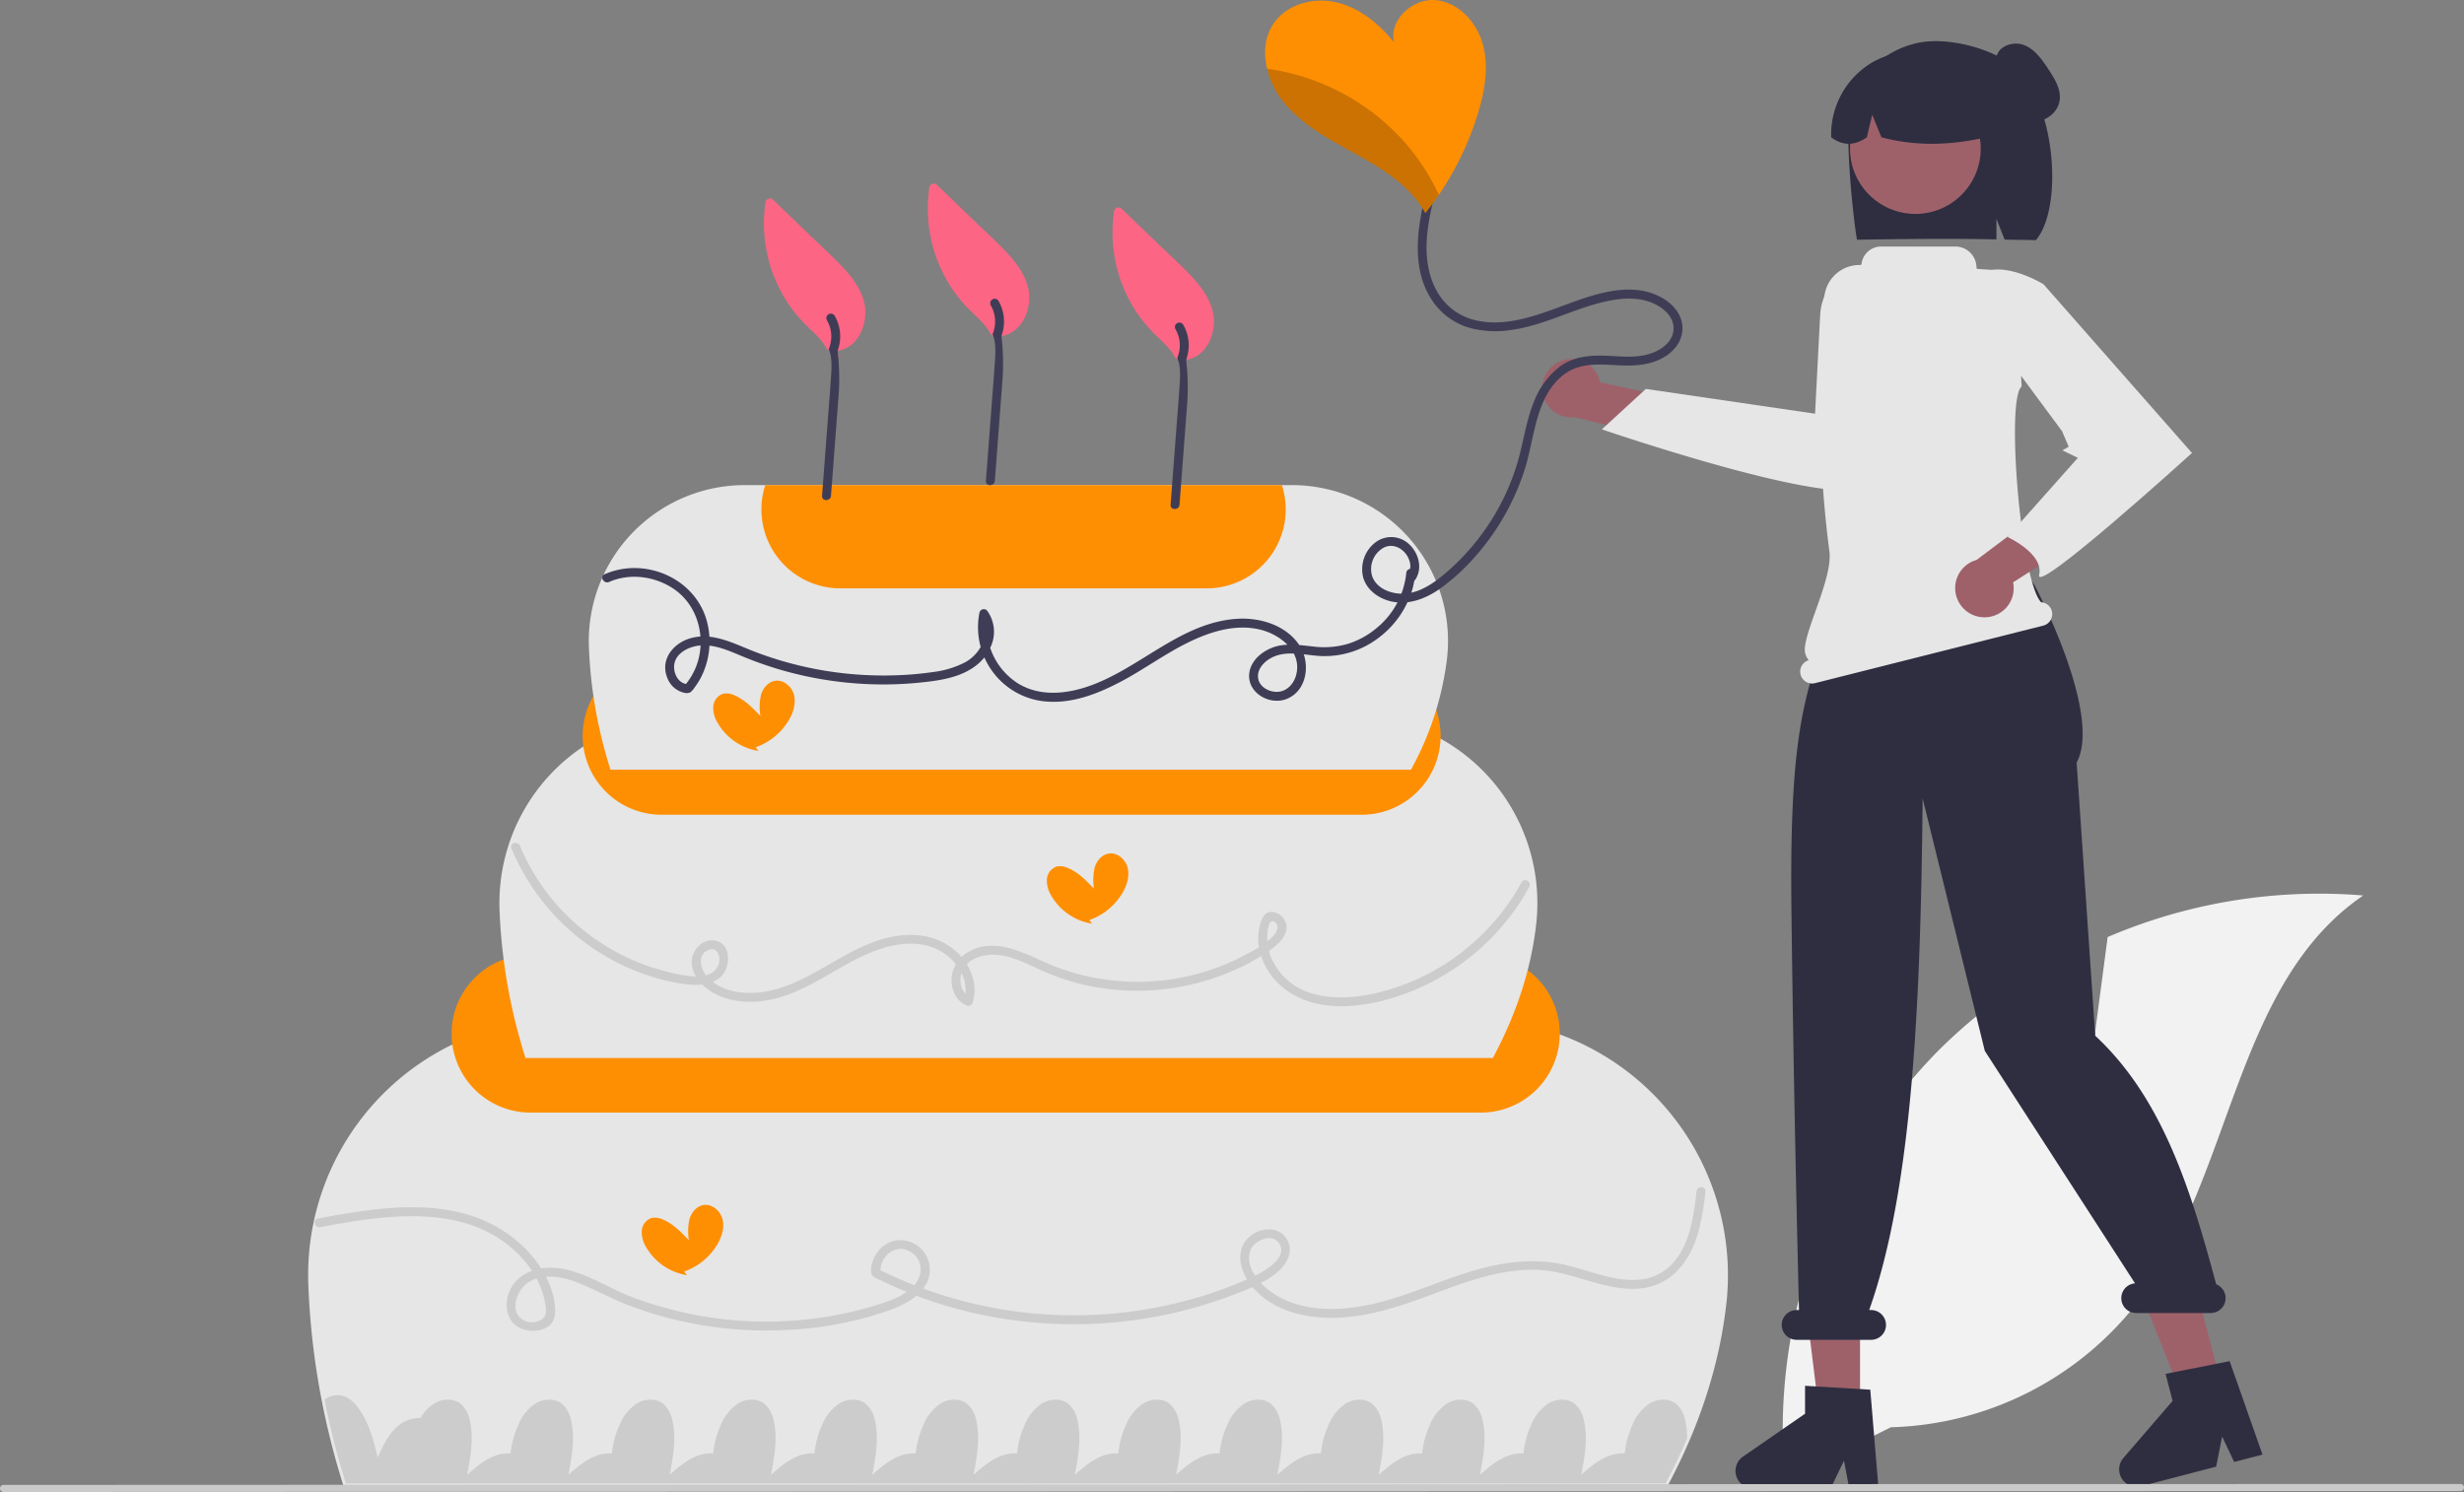<svg id="bce96d6d-a0a6-403e-a8bd-c52bb0578336" data-name="Layer 1" xmlns="http://www.w3.org/2000/svg" width="827.13" height="500.907" viewBox="0 0 827.13 500.907"><rect x="0" y="0" width="827.13" height="500.907" fill="#808080" stroke="none"/><path d="M886.625,569.657l7.319-55.516a180.672,180.672,0,0,1,85.801-13.961c-43.186,29.465-43.665,93.451-74.853,135.409a108.675,108.675,0,0,1-83.739,43.137l-35.538,17.73a182.105,182.105,0,0,1,51.006-143.692,175.905,175.905,0,0,1,34.805-27.128C877.659,547.646,886.625,569.657,886.625,569.657Z" transform="translate(-186.435 -199.546)" fill="#f2f2f2"/><path d="M808.249,231.95A31.007,31.007,0,0,1,829.126,214.199c10.23-2.661,25.208,1.392,32.899,7.212,14.067,10.645,17.5,47.217,7.835,58.773-1.922-.077-8.556-.134-10.501-.19l-2.752-6.966v6.897c-15.186-.356-30.997-.133-46.815.098C808.374,271.841,804.996,239.821,808.249,231.95Z" transform="translate(-186.435 -199.546)" fill="#2f2e41"/><polygon points="624.392 473.392 610.541 473.391 603.951 419.964 624.394 419.965 624.392 473.392" fill="#9e616a"/><polygon points="745.646 464.778 732.242 468.272 712.389 418.235 732.172 413.079 745.646 464.778" fill="#9e616a"/><circle cx="642.962" cy="49.88" r="21.938" fill="#9e616a"/><path d="M814.323,220.858a27.555,27.555,0,0,1,41.894,24.048c-11.959,3.056-24.702,4.335-38.207.736l-3.087-7.555-1.82,7.561q-6.197,4.359-11.963-.016A28.135,28.135,0,0,1,814.323,220.858Z" transform="translate(-186.435 -199.546)" fill="#2f2e41"/><path d="M817.023,699.238h-9.829l-1.754-9.279-4.493,9.279H774.879a5.86,5.86,0,0,1-3.33-10.682L792.366,674.179v-9.381l21.896,1.307Z" transform="translate(-186.435 -199.546)" fill="#2f2e41"/><path d="M945.925,687.895l-9.511,2.479-4.038-8.537-2.007,10.113-25.225,6.575a5.86,5.86,0,0,1-5.916-9.497l16.518-19.163-2.366-9.078,21.518-4.258Z" transform="translate(-186.435 -199.546)" fill="#2f2e41"/><path d="M930.381,630.726c-8.477-31.513-17.903-62.332-40.601-83.448l-6.249-91.699c8.788-16.32-14.029-59.395-14.029-59.395l-7.971-11.605-55.25,9.588v0c-12.931,35.268-19.235,43.964-18.492,110.188s2.547,135.01,2.547,135.01h-.799a5,5,0,0,0,0,10h25a5,5,0,0,0,0-10l-.645,0c14.674-41.249,17.295-104.689,17.947-171.757l20.868,84.758,50.43,78.039a4.987,4.987,0,0,0,.4,9.96h25a4.995,4.995,0,0,0,1.844-9.639Z" transform="translate(-186.435 -199.546)" fill="#2f2e41"/><path d="M875.218,404.731h-0a3.987,3.987,0,0,0-3.605-2.995c-6.803-6.905-11.9-68.186-6.549-72.421l-.008-.076-1.594-34.058a5.037,5.037,0,0,0-4.703-4.79l-8.421-.55a.446.446,0,0,1-.431-.445,7.081,7.081,0,0,0-7.081-7.081H817.895a6.63,6.63,0,0,0-6.576,5.804.44.44,0,0,1-.448.396l-.003-0a11.845,11.845,0,0,0-11.915,9.824c-3.408,19.831-1.799,61.218,1.579,86.24,1.176,8.711-7.799,25.434-8.244,32.722a5.365,5.365,0,0,0,1.336,3.89,3.992,3.992,0,0,0-2.766,4.808h0a4,4,0,0,0,4.856,2.901l76.603-19.311A4,4,0,0,0,875.218,404.731Z" transform="translate(-186.435 -199.546)" fill="#e6e6e6"/><path d="M710.45,320.733a9.76,9.76,0,0,1,13.124,7.193l76.975,16.554-11.901,13.536-73.42-18.389a9.813,9.813,0,0,1-4.779-18.894Z" transform="translate(-186.435 -199.546)" fill="#9e616a"/><path d="M811.771,363.146c-11.884,6.221-83.676-18.116-86.812-19.184l-.797-.272,14.764-13.572,56.8,8.318,1.721-33.258a17.821,17.821,0,0,1,12.695-16.132,17.791,17.791,0,0,1,21.953,22.666l-14.055,42.262a21.252,21.252,0,0,1-5.392,8.556A3.776,3.776,0,0,1,811.771,363.146Z" transform="translate(-186.435 -199.546)" fill="#e6e6e6"/><path d="M746.132,698.579H301.797l-.11-.35-.11-.35c-1.453-4.619-2.781-9.301-3.977-14.013s-2.259-9.455-3.181-14.195c-1.253-6.436-2.257-12.939-3.007-19.463s-1.245-13.07-1.482-19.592a85.985,85.985,0,0,1,86.16-89.036H680.261a86.073,86.073,0,0,1,85.724,95.318v.001a154.905,154.905,0,0,1-4.352,23.029,171.506,171.506,0,0,1-7.932,22.914q-1.623,3.803-3.454,7.622-1.826,3.811-3.833,7.586l-.141.265Z" transform="translate(-186.435 -199.546)" fill="#e6e6e6"/><path d="M683.531,573.079h-319a26.5,26.5,0,0,1,0-53h319a26.5,26.5,0,0,1,0,53Z" transform="translate(-186.435 -199.546)" fill="#ff8f02"/><path d="M687.555,554.752H362.849l-.22-.7a186.824,186.824,0,0,1-8.513-49.171,63.13,63.13,0,0,1,63.16-65.272H639.311a63.135,63.135,0,0,1,62.839,69.877c-1.636,14.928-6.451,29.98-14.313,44.736Z" transform="translate(-186.435 -199.546)" fill="#e6e6e6"/><path d="M643.531,473.079h-235a26.5,26.5,0,0,1,0-53h235a26.5,26.5,0,0,1,0,53Z" transform="translate(-186.435 -199.546)" fill="#ff8f02"/><path d="M659.181,379.869a52.565,52.565,0,0,0-39.09-17.46h-183.59a52.368,52.368,0,0,0-52.39,54.14,154.712,154.712,0,0,0,7.04,40.71l.22.7h268.71l.28-.53a102.642,102.642,0,0,0,11.85-37.06A52.207,52.207,0,0,0,659.181,379.869Z" transform="translate(-186.435 -199.546)" fill="#e6e6e6"/><path d="M616.741,362.409h-173.42a26.502,26.502,0,0,0,25.21,34.67h123a26.502,26.502,0,0,0,25.21-34.67Z" transform="translate(-186.435 -199.546)" fill="#ff8f02"/><path d="M752.781,682.449q-3.24,7.59-7.25,15.13h-443a257.431,257.431,0,0,1-7.13-28.1,7.256,7.256,0,0,1,5.9-1.38,9.863,9.863,0,0,1,5.18,3.86c3.73,4.84,5.29,10.97,6.76,16.91,1.57-3.5,3.2-7.09,5.94-9.79a11.362,11.362,0,0,1,8.44-3.47,13.786,13.786,0,0,1,4.61-4.89c2.69-1.6,6.36-1.82,8.81.11a9.836,9.836,0,0,1,3.11,5.66c1.37,5.96.23,12.18-.91,18.2,2.89-2.54,5.87-5.12,9.48-6.43a12.681,12.681,0,0,1,5.11-.75,30.862,30.862,0,0,1,2.6-9.62,15.647,15.647,0,0,1,5.8-7.17c2.69-1.6,6.36-1.82,8.81.11a9.836,9.836,0,0,1,3.11,5.66c1.37,5.96.23,12.18-.91,18.2,2.89-2.54,5.87-5.12,9.48-6.43a12.681,12.681,0,0,1,5.11-.75,30.862,30.862,0,0,1,2.6-9.62,15.647,15.647,0,0,1,5.8-7.17c2.69-1.6,6.36-1.82,8.81.11a9.836,9.836,0,0,1,3.11,5.66c1.37,5.96.23,12.18-.91,18.2,2.89-2.54,5.87-5.12,9.48-6.43a12.681,12.681,0,0,1,5.11-.75,30.862,30.862,0,0,1,2.6-9.62,15.647,15.647,0,0,1,5.8-7.17c2.69-1.6,6.36-1.82,8.81.11a9.836,9.836,0,0,1,3.11,5.66c1.37,5.96.23,12.18-.91,18.2,2.89-2.54,5.87-5.12,9.48-6.43a12.681,12.681,0,0,1,5.11-.75,30.862,30.862,0,0,1,2.6-9.62,15.647,15.647,0,0,1,5.8-7.17c2.69-1.6,6.36-1.82,8.81.11a9.836,9.836,0,0,1,3.11,5.66c1.37,5.96.23,12.18-.91,18.2,2.89-2.54,5.87-5.12,9.48-6.43a12.681,12.681,0,0,1,5.11-.75,30.862,30.862,0,0,1,2.6-9.62,15.647,15.647,0,0,1,5.8-7.17c2.69-1.6,6.36-1.82,8.81.11a9.836,9.836,0,0,1,3.11,5.66c1.37,5.96.23,12.18-.91,18.2,2.89-2.54,5.87-5.12,9.48-6.43a12.681,12.681,0,0,1,5.11-.75,30.862,30.862,0,0,1,2.6-9.62,15.647,15.647,0,0,1,5.8-7.17c2.69-1.6,6.36-1.82,8.81.11a9.836,9.836,0,0,1,3.11,5.66c1.37,5.96.23,12.18-.91,18.2,2.89-2.54,5.87-5.12,9.48-6.43a12.681,12.681,0,0,1,5.11-.75,30.862,30.862,0,0,1,2.6-9.62,15.647,15.647,0,0,1,5.8-7.17c2.69-1.6,6.36-1.82,8.81.11a9.836,9.836,0,0,1,3.11,5.66c1.37,5.96.23,12.18-.91,18.2,2.89-2.54,5.87-5.12,9.48-6.43a12.681,12.681,0,0,1,5.11-.75,30.862,30.862,0,0,1,2.6-9.62,15.647,15.647,0,0,1,5.8-7.17c2.69-1.6,6.36-1.82,8.81.11a9.836,9.836,0,0,1,3.11,5.66c1.37,5.96.23,12.18-.91,18.2,2.89-2.54,5.87-5.12,9.48-6.43a12.681,12.681,0,0,1,5.11-.75,30.862,30.862,0,0,1,2.6-9.62,15.647,15.647,0,0,1,5.8-7.17c2.69-1.6,6.36-1.82,8.81.11a9.836,9.836,0,0,1,3.11,5.66c1.37,5.96.23,12.18-.91,18.2,2.89-2.54,5.87-5.12,9.48-6.43a12.681,12.681,0,0,1,5.11-.75,30.862,30.862,0,0,1,2.6-9.62,15.647,15.647,0,0,1,5.8-7.17c2.69-1.6,6.36-1.82,8.81.11a9.836,9.836,0,0,1,3.11,5.66c1.37,5.96.23,12.18-.91,18.2,2.89-2.54,5.87-5.12,9.48-6.43a12.681,12.681,0,0,1,5.11-.75,30.862,30.862,0,0,1,2.6-9.62,15.647,15.647,0,0,1,5.8-7.17c2.69-1.6,6.36-1.82,8.81.11a9.836,9.836,0,0,1,3.11,5.66c1.37,5.96.23,12.18-.91,18.2,2.89-2.54,5.87-5.12,9.48-6.43a12.681,12.681,0,0,1,5.11-.75,30.862,30.862,0,0,1,2.6-9.62,15.647,15.647,0,0,1,5.8-7.17c2.69-1.6,6.36-1.82,8.81.11a9.836,9.836,0,0,1,3.11,5.66A26.528,26.528,0,0,1,752.781,682.449Z" transform="translate(-186.435 -199.546)" fill="#ccc"/><path d="M390.895,394.936c7.017-3.096,15.479-1.923,21.742,2.351,6.595,4.5,9.666,12.423,8.864,20.241a21.899,21.899,0,0,1-5.206,12.14l1.061-.439c-3.266-.04-5.055-3.862-4.558-6.749.672-3.909,5.137-5.932,8.684-6.225,4.829-.399,9.474,1.695,13.828,3.502a125.987,125.987,0,0,0,14.338,5.004,124.147,124.147,0,0,0,30.429,4.538,120.444,120.444,0,0,0,15.198-.594c4.614-.474,9.343-1.061,13.671-2.817,4.375-1.775,8.153-4.694,10.022-9.131a12.041,12.041,0,0,0-1.22-12.266,1.508,1.508,0,0,0-2.507.662,25.132,25.132,0,0,0,4.345,19.814,24.751,24.751,0,0,0,18.939,10.159c8.488.458,16.788-2.831,24.159-6.728,7.703-4.072,14.73-9.288,22.562-13.135,7.554-3.71,16.257-6.443,24.661-4.217,6.699,1.774,13.78,7.625,11.569,15.316-.854,2.971-3.236,5.472-6.473,5.462-2.746-.008-5.915-1.744-6.246-4.714-.398-3.56,3.012-6.355,6.044-7.405,4.345-1.504,9.191-.377,13.635 0a29.778,29.778,0,0,0,20.451-5.783,31.478,31.478,0,0,0,11.729-16.752,28.71,28.71,0,0,0,.884-5.239c.154-1.925-2.847-1.915-3,0a27.447,27.447,0,0,1-10.089,18.578,27.939,27.939,0,0,1-9.556,5.214,28.853,28.853,0,0,1-11.698.861c-4.507-.459-9.351-1.282-13.703.431-3.333,1.312-6.551,3.916-7.465,7.528-1.778,7.03,6.266,12.122,12.432,9.632,6.918-2.794,7.986-12.127,4.301-17.843-4.429-6.87-13.267-9.542-21.073-9.031-18.548,1.215-32.006,16.079-48.744,22.267-7.898,2.92-17.02,4.049-24.572-.473A22.559,22.559,0,0,1,517.729,411.324a20.461,20.461,0,0,1,.404-5.373l-2.507.662c1.869,2.418,1.791,5.719.795,8.472a13.29,13.29,0,0,1-6.501,7.065,31.858,31.858,0,0,1-10.397,3.033,108.461,108.461,0,0,1-12.084,1.067,120.93,120.93,0,0,1-47.711-7.93c-6.853-2.632-14.115-6.694-21.66-4.455-5.687,1.688-10.048,7.128-7.67,13.138a7.913,7.913,0,0,0,5.632,5.103,3.194,3.194,0,0,0,2.082-.084,6.254,6.254,0,0,0,1.521-1.723,22.825,22.825,0,0,0,2.567-4.261,26.523,26.523,0,0,0,1.386-18.428c-4.179-14.186-20.9-21.136-34.205-15.266-1.763.778-.238,3.363,1.514,2.59Z" transform="translate(-186.435 -199.546)" fill="#3f3d56"/><path d="M358.085,484.307A75.617,75.617,0,0,0,406.145,527.729a63.447,63.447,0,0,0,11.198,2.324c3.615.39,7.581.162,10.573-2.131,4.309-3.302,4.217-12.743-2.609-12.674-3.374.034-6.198,3.125-6.617,6.335-.489,3.747,1.84,7.248,4.631,9.512,6.124,4.968,14.527,5.581,21.993,4.026,8.575-1.786,16.089-6.633,23.608-10.881,8.609-4.864,18.84-9.749,28.966-7.143,7.68,1.976,14.683,10.037,12.179,18.267l2.203-.896c-3.334-1.511-4.144-5.689-2.835-8.885,1.639-4.001,6.429-5.495,10.404-5.492,5.24.004,10.08,2.435,14.731,4.579a81.752,81.752,0,0,0,13.29,4.899,80.578,80.578,0,0,0,53.954-4.786,67.679,67.679,0,0,0,11.78-6.836c2.917-2.151,6.286-5.916,3.935-9.692a5.205,5.205,0,0,0-4.173-2.559c-2.053-.011-2.953,1.416-3.594,3.156a17.857,17.857,0,0,0-.039,11.434c2.604,8.227,9.546,13.906,17.777,15.979,9.104,2.293,18.907.729,27.709-2.103A78.769,78.769,0,0,0,696.363,502.998c1.228-1.849,2.363-3.755,3.423-5.705.922-1.697-1.667-3.213-2.59-1.514a75.687,75.687,0,0,1-36.206,33.021c-14.13,6.137-37.521,10.655-46.762-5.64a17.12,17.12,0,0,1-2.304-10.68c.167-1.176.545-4.581,2.271-3.47,1.954,1.258.892,3.48-.351,4.809-2.801,2.994-7.037,5.097-10.647,6.958a74.015,74.015,0,0,1-12.068,4.916,76.825,76.825,0,0,1-51.388-1.998c-8.697-3.562-18.624-9.885-28.054-4.658a10.953,10.953,0,0,0-5.83,9.331c-.104,3.543,1.567,7.181,4.9,8.692a1.527,1.527,0,0,0,2.203-.896c1.877-6.168-.721-12.622-5.274-16.921-5.355-5.057-12.646-6.505-19.794-5.518-16.237,2.241-28.008,15.557-43.901,18.611-6.856,1.318-15.315.578-20.247-4.962-2.204-2.475-3.448-7.488.672-8.945,3.023-1.07,3.968,2.515,3.294,4.72-2.082,6.814-13.588,3.59-18.363,2.355a71.047,71.047,0,0,1-18.671-7.847,72.037,72.037,0,0,1-29.698-34.147c-.72-1.764-3.623-.992-2.893.798Z" transform="translate(-186.435 -199.546)" fill="#ccc"/><path d="M293.93,611.545c22.998-4.334,51.274-8.7,68.525,11.277a30.103,30.103,0,0,1,6.865,13.634c.456,2.274,1.029,4.799-1.281,6.204a6.094,6.094,0,0,1-5.871.122c-5.039-2.795-2.232-10.232,1.561-12.668,5.164-3.318,11.808-1.902,17.109.259,5.75,2.343,11.19,5.338,17.009,7.546a126.017,126.017,0,0,0,16.877,5.079,130.964,130.964,0,0,0,36.252,3.032,118.946,118.946,0,0,0,34.573-6.802c4.257-1.588,8.686-3.882,11.278-7.761a9.859,9.859,0,0,0-.325-11.654,9.679,9.679,0,0,0-12.058-2.898,10.546,10.546,0,0,0-4.378,4.477c-.798,1.566-1.84,4.662-.821,6.312.518.838,1.784,1.171,2.613,1.577q2.083,1.021,4.2,1.972,3.702,1.663,7.493,3.122a143.833,143.833,0,0,0,16.942,5.332A151.376,151.376,0,0,0,579.5,640.562a143.673,143.673,0,0,0,16.705-4.78c5.168-1.826,10.624-3.778,15.376-6.544,3.747-2.18,8.138-5.926,7.786-10.721a6.752,6.752,0,0,0-7.088-6.198,9.713,9.713,0,0,0-8.67,5.391c-2.036,4.617.001,9.877,2.971,13.563,6.414,7.96,17.355,10.819,27.171,10.721,11.375-.113,22.159-3.706,32.709-7.613,11.816-4.376,24.151-9.233,36.987-8.457,11.567.699,22.467,7.542,34.213,6.122,10.196-1.233,16.18-9.392,18.825-18.681a84.671,84.671,0,0,0,2.443-13.814c.214-1.916-2.787-1.9-3,0-1.02,9.119-2.57,20.684-10.633,26.474-9.778,7.022-22.51.834-32.758-1.661-11.823-2.878-23.427-.916-34.825,2.818-11.227,3.678-22.035,8.706-33.73,10.805-10.158,1.823-21.401,1.621-30.261-4.298-4.353-2.908-9.545-8.626-7.542-14.353,1.144-3.272,7.104-5.95,9.525-2.516,3.565,5.055-5.397,9.846-8.839,11.43A136.881,136.881,0,0,1,590.643,634.478a146.804,146.804,0,0,1-109.347-8.826l.743,1.295c-.577-5.18,4.686-10.041,9.709-7.316,4.784,2.595,4.753,8.294,1.183,11.867-3.516,3.519-8.559,5.086-13.199,6.48a124.752,124.752,0,0,1-15.612,3.612,127.3,127.3,0,0,1-65.85-6.708c-9.394-3.6-19.122-10.911-29.653-9.549-4.201.543-8.263,2.581-10.446,6.335-1.924,3.309-2.338,7.657-.293,11.008,3.264,5.347,14.697,5.101,14.895-2.4.225-8.543-5.166-17.074-11.189-22.672-18.756-17.435-45.516-13.275-68.452-8.953-1.895.357-1.092,3.249.798,2.893Z" transform="translate(-186.435 -199.546)" fill="#ccc"/><path d="M584.759,320.329c7.295-1.245,10.423-10.047,8.709-16.528-1.114-4.214-3.729-7.831-6.635-11.001-3.372-3.678-7.112-7.038-10.705-10.496q-6.59-6.344-13.18-12.688a1.512,1.512,0,0,0-2.507.662,48.337,48.337,0,0,0,8.313,35.243,51.021,51.021,0,0,0,6.216,7.103c2.232,2.145,4.625,4.281,6.011,7.103l4.035,2.959a14.294,14.294,0,0,0-.599-2.333A1.703,1.703,0,0,0,584.759,320.329Z" transform="translate(-186.435 -199.546)" fill="#fd6584"/><path d="M584.531,319.579h-3c1.576,3.207.932,8.087.713,11.564-.245,3.886-.58,7.769-.874,11.652q-.992,13.097-1.984,26.195c-.146,1.926,2.855,1.916,3,0l1.759-23.229q.449-5.931.898-11.862A82.956,82.956,0,0,0,584.531,319.579Z" transform="translate(-186.435 -199.546)" fill="#3f3d56"/><path d="M584.743,319.919a13.835,13.835,0,0,0-1.137-11.382,1.501,1.501,0,0,0-2.59,1.514,10.773,10.773,0,0,1,.835,9.071,1.5,1.5,0,0,0,2.893.798Z" transform="translate(-186.435 -199.546)" fill="#3f3d56"/><path d="M467.759,317.329c7.295-1.245,10.423-10.047,8.709-16.528-1.114-4.214-3.729-7.831-6.635-11.001-3.372-3.678-7.112-7.038-10.705-10.496q-6.59-6.344-13.18-12.688a1.512,1.512,0,0,0-2.507.662,48.337,48.337,0,0,0,8.313,35.243,51.021,51.021,0,0,0,6.216,7.103c2.232,2.145,4.625,4.281,6.011,7.103l4.035,2.959a14.294,14.294,0,0,0-.599-2.333A1.703,1.703,0,0,0,467.759,317.329Z" transform="translate(-186.435 -199.546)" fill="#fd6584"/><path d="M467.531,316.579h-3c1.576,3.207.932,8.087.713,11.564-.245,3.886-.58,7.769-.874,11.652q-.992,13.097-1.984,26.195c-.146,1.926,2.855,1.916,3,0l1.759-23.229q.449-5.931.898-11.862A82.956,82.956,0,0,0,467.531,316.579Z" transform="translate(-186.435 -199.546)" fill="#3f3d56"/><path d="M467.743,316.919a13.835,13.835,0,0,0-1.137-11.382,1.501,1.501,0,0,0-2.59,1.514,10.773,10.773,0,0,1,.835,9.071,1.5,1.5,0,0,0,2.893.798Z" transform="translate(-186.435 -199.546)" fill="#3f3d56"/><path d="M522.759,312.329c7.295-1.245,10.423-10.047,8.709-16.528-1.114-4.214-3.729-7.831-6.635-11.001-3.372-3.678-7.112-7.038-10.705-10.496q-6.59-6.344-13.18-12.688a1.512,1.512,0,0,0-2.507.662,48.337,48.337,0,0,0,8.313,35.243,51.021,51.021,0,0,0,6.216,7.103c2.232,2.145,4.625,4.281,6.011,7.103l4.035,2.959a14.294,14.294,0,0,0-.599-2.333A1.703,1.703,0,0,0,522.759,312.329Z" transform="translate(-186.435 -199.546)" fill="#fd6584"/><path d="M522.531,311.579h-3c1.576,3.207.932,8.087.713,11.564-.245,3.886-.58,7.769-.874,11.652q-.992,13.097-1.984,26.195c-.146,1.926,2.855,1.916,3,0l1.759-23.229q.449-5.931.898-11.862A82.956,82.956,0,0,0,522.531,311.579Z" transform="translate(-186.435 -199.546)" fill="#3f3d56"/><path d="M522.743,311.919a13.835,13.835,0,0,0-1.137-11.382,1.501,1.501,0,0,0-2.59,1.514,10.773,10.773,0,0,1,.835,9.071,1.5,1.5,0,0,0,2.893.798Z" transform="translate(-186.435 -199.546)" fill="#3f3d56"/><path d="M564.953,490.814c-.74-2.825-3.566-5.21-6.439-4.688-2.309.419-4.01,2.536-4.649,4.794a19.002,19.002,0,0,0-.191,6.994c-2.576-2.71-5.257-5.492-8.705-6.938a5.997,5.997,0,0,0-3.914-.48,4.875,4.875,0,0,0-3.197,4.33,9.576,9.576,0,0,0,1.486,5.437,19.299,19.299,0,0,0,13.684,9.388l-.929-1.213a20.954,20.954,0,0,0,11.211-9.246C564.77,496.662,565.693,493.639,564.953,490.814Z" transform="translate(-186.435 -199.546)" fill="#ff8f02"/><path d="M428.953,608.814c-.74-2.825-3.566-5.21-6.439-4.688-2.309.419-4.01,2.536-4.649,4.794a19.002,19.002,0,0,0-.191,6.994c-2.576-2.71-5.257-5.492-8.705-6.938a5.997,5.997,0,0,0-3.914-.48,4.875,4.875,0,0,0-3.197,4.33,9.576,9.576,0,0,0,1.486,5.437,19.299,19.299,0,0,0,13.684,9.388l-.929-1.213a20.954,20.954,0,0,0,11.211-9.246C428.77,614.662,429.693,611.639,428.953,608.814Z" transform="translate(-186.435 -199.546)" fill="#ff8f02"/><path d="M452.953,432.814c-.74-2.825-3.566-5.21-6.439-4.688-2.309.419-4.01,2.536-4.649,4.794a19.002,19.002,0,0,0-.191,6.994c-2.576-2.71-5.257-5.492-8.705-6.938a5.997,5.997,0,0,0-3.914-.48,4.875,4.875,0,0,0-3.197,4.33,9.576,9.576,0,0,0,1.486,5.437,19.299,19.299,0,0,0,13.684,9.388l-.929-1.213a20.954,20.954,0,0,0,11.211-9.246C452.77,438.662,453.693,435.639,452.953,432.814Z" transform="translate(-186.435 -199.546)" fill="#ff8f02"/><path d="M664.317,267.6c-2.474,10.87-3.65,23.193,2.949,32.92a22.6,22.6,0,0,0,11.698,8.862,33.194,33.194,0,0,0,14.906.916c11.255-1.559,21.259-7.422,32.328-9.698,4.885-1.004,10.069-1.336,14.772.597,3.523,1.448,7.235,4.361,7.252,8.515.017,4.266-3.688,7.097-7.372,8.409-4.917,1.75-10.026,1.073-15.126.852-5.492-.238-11.093.259-15.656,3.623a27.23,27.23,0,0,0-8.701,11.797c-2.293,5.566-3.224,11.55-4.691,17.358a77.073,77.073,0,0,1-5.532,15.126,78.352,78.352,0,0,1-19.144,24.815c-3.939,3.39-8.726,6.844-14.106,7.155-4.15.24-9.194-1.504-10.793-5.707a8.195,8.195,0,0,1,3.837-9.729c3.556-1.795,7.429.765,8.578,4.279a5.477,5.477,0,0,1-.571,4.939c-1.078,1.608,1.519,3.111,2.59,1.514,2.487-3.708,1.187-8.695-1.859-11.666a8.737,8.737,0,0,0-11.499-.857,11.361,11.361,0,0,0-4.153,11.74c1.279,4.617,5.816,7.553,10.346,8.281,5.594.898,10.978-1.3,15.493-4.476a69.452,69.452,0,0,0,12.269-11.333,81.44,81.44,0,0,0,16.246-29.049c3.302-10.581,3.542-24.559,13.354-31.705,5.049-3.677,11.235-3.269,17.155-2.932,5.226.298,10.323.244,15.117-2.122,3.958-1.953,7.152-5.559,7.218-10.152.067-4.637-3.226-8.366-7.105-10.479-10.248-5.581-22.554-1.08-32.622,2.649-10.124,3.75-21.684,8.151-32.443,4.205A20.125,20.125,0,0,1,667.935,295.62c-2.605-5.525-2.976-11.795-2.374-17.791a77.431,77.431,0,0,1,1.65-9.431c.428-1.88-2.464-2.682-2.893-.798Z" transform="translate(-186.435 -199.546)" fill="#3f3d56"/><path d="M682.706,237.108a100.843,100.843,0,0,1-13.26,27.84q-2.16,3.15-4.54,6.14a32.493,32.493,0,0,0-4.45-6.22c-6.05-6.65-14.16-11-22.03-15.36-7.87-4.36-15.86-9.04-21.42-16.11a28.399,28.399,0,0,1-5.24-10.79c-1.26-5.33-.78-10.89,2.33-15.34,4.52-6.47,13.53-8.75,21.19-6.88,7.67,1.87,14.09,7.2,19.07,13.32-1.63-7.52,6.3-14.78,13.97-14.12,7.67.67,13.82,7.37,15.86,14.79C686.235,221.788,684.906,229.728,682.706,237.108Z" transform="translate(-186.435 -199.546)" fill="#ff8f02"/><g opacity="0.2"><path d="M669.446,264.948q-2.16,3.15-4.54,6.14a32.493,32.493,0,0,0-4.45-6.22c-6.05-6.65-14.16-11-22.03-15.36-7.87-4.36-15.86-9.04-21.42-16.11a28.399,28.399,0,0,1-5.24-10.79,75.766,75.766,0,0,1,45.9,24.35A73.709,73.709,0,0,1,669.446,264.948Z" transform="translate(-186.435 -199.546)"/></g><path d="M852.907,406.788a9.76,9.76,0,0,0,9.295-11.73L890.986,376.703l-16.228-7.844-24.795,18.662a9.813,9.813,0,0,0,2.944,19.266Z" transform="translate(-186.435 -199.546)" fill="#9e616a"/><path d="M858.775,317.469s-16.896-13.663-10.191-23.357,23.826.862,23.826.862l49.839,56.653s-52.941,48.053-51.299,40.916-10.639-12.715-10.639-12.715l23.625-26.571-5.182-2.512,2.114-1.216-2.224-5.21Z" transform="translate(-186.435 -199.546)" fill="#e6e6e6"/><path d="M1013.565,698.954a1.186,1.186,0,0,1-1.19,1.19l-225.03.03-15.72.01-10.37.01h-11.47l-6.26.01-17.38.01-273.46.14-2.08.01-122.32.04h-2.02l-104.12.04h-2.02l-32.5.01a1.19,1.19,0,0,1,0-2.38l32.84-.01h2.02l104.09-.04h2.02l121.37-.04h2.07l103.42-.04h1.36l167.43-.1,17.35-.01,7.94-.01,12.55-.01h10.72l16.89-.01,222.68-.04A1.186,1.186,0,0,1,1013.565,698.954Z" transform="translate(-186.435 -199.546)" fill="#cacaca"/><path d="M874.214,223.036c-2.168-3.324-4.558-6.838-8.239-8.323-3.68-1.485-8.9.291-9.4,4.228-.374,2.943,1.872,5.471,3.562,7.909s2.79,6.118.581,8.099l-1.242.641a12.41,12.41,0,0,0,10.082,4.811c3.86-.244,7.581-3.11,8.232-6.923C878.426,229.759,876.274,226.195,874.214,223.036Z" transform="translate(-186.435 -199.546)" fill="#2f2e41"/></svg>